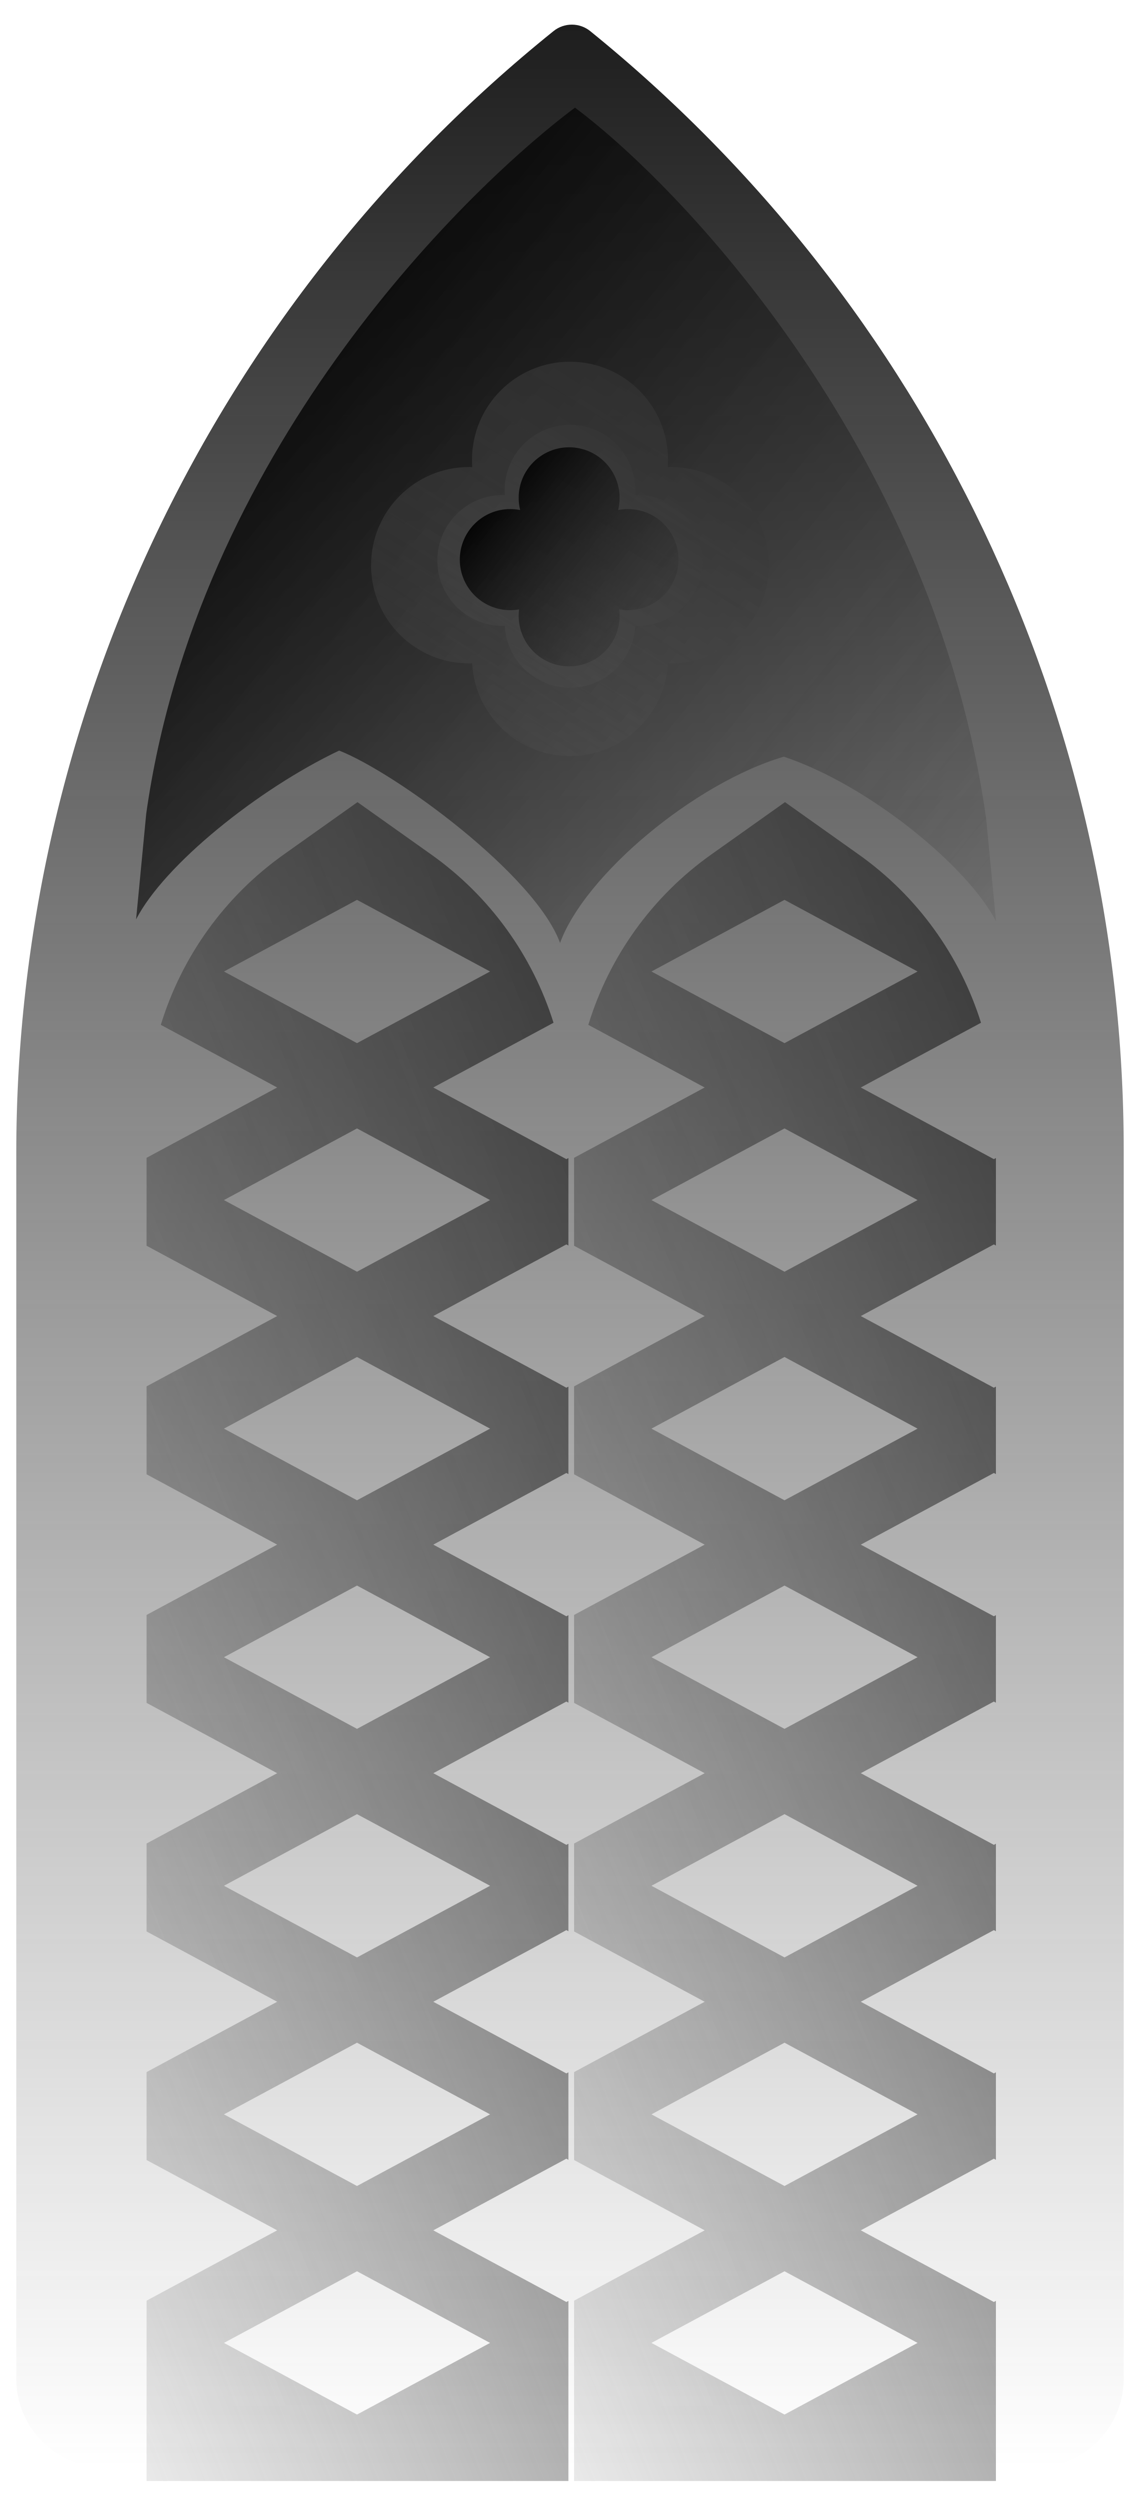 <svg width="280" height="614" viewBox="0 0 280 614" fill="none" xmlns="http://www.w3.org/2000/svg">
<g filter="url(#filter0_d_131_882)">
<path d="M4 279.161C4 172.078 52.522 70.762 135.953 3.636V3.636C138.59 1.514 142.349 1.521 144.979 3.651V3.651C227.856 70.796 276 171.762 276 278.426V580.141C276 592.213 266.213 602 254.141 602H25.768C13.746 602 4 592.254 4 580.232V279.161Z" fill="url(#paint0_linear_131_882)"/>
<path fill-rule="evenodd" clip-rule="evenodd" d="M141.222 22.432C112.583 43.913 48.296 108.05 35.917 195.821L33.424 221.797C40.346 208.338 63.425 189.797 83.296 180.335C97.26 185.83 131.449 210.863 137.557 227.585C143.665 210.863 170.571 188.328 192.515 181.834C213.461 188.827 237.724 208.824 244.647 222.283L242.203 196.996C229.825 109.225 169.86 43.913 141.222 22.432Z" fill="url(#paint1_linear_131_882)"/>
<path fill-rule="evenodd" clip-rule="evenodd" d="M156.048 116.409C156.048 116.804 156.034 117.196 156.006 117.584C156.178 117.579 156.351 117.576 156.525 117.576C165.388 117.576 172.574 124.773 172.574 133.652C172.574 142.53 165.388 149.727 156.525 149.727C156.357 149.727 156.19 149.725 156.024 149.72C155.561 158.182 148.563 164.901 139.999 164.901C131.435 164.901 124.438 158.182 123.975 149.72C123.808 149.725 123.641 149.727 123.474 149.727C114.61 149.727 107.425 142.53 107.425 133.652C107.425 124.773 114.61 117.576 123.474 117.576C123.647 117.576 123.82 117.579 123.992 117.584C123.964 117.196 123.95 116.804 123.95 116.409C123.95 107.531 131.136 100.333 139.999 100.333C148.863 100.333 156.048 107.531 156.048 116.409Z" fill="url(#paint2_linear_131_882)"/>
<path fill-rule="evenodd" clip-rule="evenodd" d="M164.074 108.948C164.074 109.541 164.052 110.129 164.01 110.711C164.269 110.703 164.528 110.699 164.788 110.699C178.084 110.699 188.862 121.495 188.862 134.812C188.862 148.13 178.084 158.926 164.788 158.926C164.537 158.926 164.287 158.922 164.037 158.914C163.343 171.608 152.847 181.686 140 181.686C127.154 181.686 116.658 171.608 115.963 158.914C115.714 158.922 115.463 158.926 115.211 158.926C101.916 158.926 91.138 148.13 91.138 134.812C91.138 121.495 101.916 110.699 115.211 110.699C115.472 110.699 115.731 110.703 115.99 110.711C115.948 110.129 115.927 109.541 115.927 108.948C115.927 95.631 126.705 84.835 140 84.835C153.296 84.835 164.074 95.631 164.074 108.948Z" fill="url(#paint3_linear_131_882)"/>
<path fill-rule="evenodd" clip-rule="evenodd" d="M152.182 118.266C152.182 119.299 152.056 120.303 151.819 121.263C152.604 121.107 153.417 121.025 154.249 121.025C161.094 121.025 166.643 126.583 166.643 133.439C166.643 140.296 161.094 145.854 154.249 145.854C153.51 145.854 152.787 145.79 152.084 145.666C152.149 146.179 152.182 146.703 152.182 147.234C152.182 154.09 146.633 159.649 139.788 159.649C132.943 159.649 127.394 154.09 127.394 147.234C127.394 146.703 127.427 146.179 127.491 145.666C126.789 145.79 126.066 145.854 125.328 145.854C118.483 145.854 112.934 140.296 112.934 133.439C112.934 126.583 118.483 121.025 125.328 121.025C126.159 121.025 126.972 121.107 127.757 121.263C127.52 120.303 127.394 119.299 127.394 118.266C127.394 111.409 132.943 105.851 139.788 105.851C146.633 105.851 152.182 111.409 152.182 118.266Z" fill="url(#paint4_linear_131_882)"/>
<path fill-rule="evenodd" clip-rule="evenodd" d="M146.752 124.751C146.752 125.358 146.678 125.947 146.538 126.511C147 126.419 147.477 126.371 147.965 126.371C151.984 126.371 155.241 129.634 155.241 133.659C155.241 137.684 151.984 140.947 147.965 140.947C147.532 140.947 147.107 140.909 146.694 140.836C146.732 141.137 146.752 141.445 146.752 141.756C146.752 145.782 143.494 149.044 139.476 149.044C135.458 149.044 132.2 145.782 132.2 141.756C132.2 141.445 132.22 141.138 132.258 140.836C131.845 140.909 131.421 140.947 130.988 140.947C126.969 140.947 123.712 137.684 123.712 133.659C123.712 129.634 126.969 126.371 130.988 126.371C131.476 126.371 131.953 126.419 132.414 126.511C132.274 125.947 132.2 125.358 132.2 124.751C132.2 120.726 135.458 117.463 139.476 117.463C143.494 117.463 146.752 120.726 146.752 124.751Z" fill="transparent"/>
<path fill-rule="evenodd" clip-rule="evenodd" d="M241.182 247.059L211.422 263.081L244.103 280.676L244.517 280.453C244.506 272.304 244.5 266.892 244.5 265C244.5 259.517 243.322 253.347 241.182 247.059ZM244.546 301.86L244.103 301.622L211.422 319.216L244.103 336.811L244.596 336.545C244.577 323.691 244.56 311.96 244.546 301.86ZM244.627 358.039L244.103 357.757L211.422 375.351L244.103 392.946L244.679 392.636C244.661 380.735 244.644 369.117 244.627 358.039ZM244.712 414.22L244.103 413.892L211.422 431.486L244.103 449.081L244.764 448.725C244.747 437.252 244.729 425.678 244.712 414.22ZM244.798 470.401L244.103 470.027L211.422 487.622L244.103 505.216L244.851 504.814C244.834 493.771 244.816 482.217 244.798 470.401ZM244.884 526.583L244.103 526.162L211.422 543.757L244.103 561.351L244.938 560.902C244.922 550.813 244.904 539.217 244.884 526.583ZM160.004 234.595L192.685 217L225.366 234.595L192.685 252.189L160.004 234.595ZM160.004 290.73L192.685 273.135L225.366 290.73L192.685 308.324L160.004 290.73ZM140.396 245.486L107.715 263.081L140.396 280.676L173.076 263.081L140.396 245.486ZM107.715 319.216L140.396 301.622L173.076 319.216L140.396 336.811L107.715 319.216ZM140.396 357.757L107.715 375.351L140.396 392.946L173.076 375.351L140.396 357.757ZM107.715 431.486L140.396 413.892L173.076 431.486L140.396 449.081L107.715 431.486ZM140.396 470.027L107.715 487.622L140.396 505.216L173.076 487.622L140.396 470.027ZM107.715 543.757L140.396 526.162L173.076 543.757L140.396 561.351L107.715 543.757ZM192.685 329.27L160.004 346.865L192.685 364.459L225.366 346.865L192.685 329.27ZM160.004 403L192.685 385.405L225.366 403L192.685 420.595L160.004 403ZM192.685 441.541L160.004 459.135L192.685 476.73L225.366 459.135L192.685 441.541ZM160.004 515.27L192.685 497.676L225.366 515.27L192.685 532.865L160.004 515.27ZM192.685 553.811L160.004 571.405L192.685 589L225.366 571.405L192.685 553.811Z" fill="transparent"/>
<path fill-rule="evenodd" clip-rule="evenodd" d="M36.486 280.242C36.495 272.768 36.501 267.797 36.501 266C36.501 260.433 37.715 254.157 39.919 247.768L68.362 263.081L36.486 280.242ZM36.407 336.42C36.426 323.658 36.443 312.029 36.456 302.039L68.362 319.216L36.407 336.42ZM36.323 392.6C36.341 380.736 36.359 369.16 36.375 358.13L68.362 375.351L36.323 392.6ZM36.238 448.781C36.256 437.284 36.273 425.691 36.291 414.22L68.362 431.486L36.238 448.781ZM36.152 504.963C36.169 493.837 36.187 482.201 36.205 470.309L68.362 487.622L36.152 504.963ZM36.065 561.145C36.08 550.918 36.099 539.176 36.118 526.398L68.362 543.757L36.065 561.145ZM55.29 234.595L87.97 217L120.651 234.595L87.97 252.189L55.29 234.595ZM55.29 290.73L87.97 273.135L120.651 290.73L87.97 308.324L55.29 290.73ZM87.97 329.27L55.29 346.865L87.97 364.459L120.651 346.865L87.97 329.27ZM55.29 403L87.97 385.405L120.651 403L87.97 420.595L55.29 403ZM87.97 441.541L55.29 459.135L87.97 476.73L120.651 459.135L87.97 441.541ZM55.29 515.27L87.97 497.676L120.651 515.27L87.97 532.865L55.29 515.27ZM87.97 553.811L55.29 571.405L87.97 589L120.651 571.405L87.97 553.811Z" fill="transparent"/>
<path fill-rule="evenodd" clip-rule="evenodd" d="M144.498 247.695L173.076 263.081L141 280.35V301.947L173.076 319.216L141 336.485V358.082L173.076 375.351L141 392.621V414.217L173.076 431.486L141 448.756V470.352L173.076 487.622L141 504.891V526.488L173.076 543.757L141 561.026V605.314H244.609V561.079L244.103 561.351L211.422 543.757L244.103 526.162L244.609 526.435V504.944L244.103 505.216L211.422 487.622L244.103 470.027L244.609 470.299V448.809L244.103 449.081L211.422 431.486L244.103 413.892L244.609 414.164V392.674L244.103 392.946L211.422 375.351L244.103 357.757L244.609 358.029V336.538L244.103 336.811L211.422 319.216L244.103 301.622L244.609 301.894V280.403L244.103 280.676L211.422 263.081L240.952 247.183C235.789 230.707 225.359 216.118 210.928 205.871L192.804 193L174.68 205.871C160.1 216.225 149.604 231.01 144.498 247.695ZM160.004 234.595L192.685 217L225.366 234.595L192.685 252.189L160.004 234.595ZM160.004 290.73L192.685 273.135L225.366 290.73L192.685 308.324L160.004 290.73ZM192.685 329.27L160.004 346.865L192.685 364.459L225.366 346.865L192.685 329.27ZM160.004 403L192.685 385.405L225.366 403L192.685 420.595L160.004 403ZM192.685 441.541L160.004 459.135L192.685 476.73L225.366 459.135L192.685 441.541ZM160.004 515.27L192.685 497.676L225.366 515.27L192.685 532.865L160.004 515.27ZM192.685 553.811L160.004 571.405L192.685 589L225.366 571.405L192.685 553.811Z" fill="url(#paint5_linear_131_882)"/>
<path fill-rule="evenodd" clip-rule="evenodd" d="M39.498 247.695L68.076 263.081L36 280.35V301.947L68.076 319.216L36 336.485V358.082L68.076 375.351L36 392.621V414.217L68.076 431.486L36 448.756V470.352L68.076 487.622L36 504.891V526.488L68.076 543.757L36 561.026V605.314H139.609V561.079L139.103 561.351L106.422 543.757L139.103 526.162L139.609 526.435V504.944L139.103 505.216L106.422 487.622L139.103 470.027L139.609 470.299V448.809L139.103 449.081L106.422 431.486L139.103 413.892L139.609 414.164V392.674L139.103 392.946L106.422 375.351L139.103 357.757L139.609 358.029V336.538L139.103 336.811L106.422 319.216L139.103 301.622L139.609 301.894V280.403L139.103 280.676L106.422 263.081L135.952 247.183C130.789 230.707 120.359 216.118 105.928 205.871L87.804 193L69.68 205.871C55.1 216.225 44.604 231.01 39.498 247.695ZM55.004 234.595L87.685 217L120.366 234.595L87.685 252.189L55.004 234.595ZM55.004 290.73L87.685 273.135L120.366 290.73L87.685 308.324L55.004 290.73ZM87.685 329.27L55.004 346.865L87.685 364.459L120.366 346.865L87.685 329.27ZM55.004 403L87.685 385.405L120.366 403L87.685 420.595L55.004 403ZM87.685 441.541L55.004 459.135L87.685 476.73L120.366 459.135L87.685 441.541ZM55.004 515.27L87.685 497.676L120.366 515.27L87.685 532.865L55.004 515.27ZM87.685 553.811L55.004 571.405L87.685 589L120.366 571.405L87.685 553.811Z" fill="url(#paint6_linear_131_882)"/>
</g>
<defs>
<filter id="filter0_d_131_882" x="0" y="0" width="280" height="613.314" filterUnits="userSpaceOnUse" color-interpolation-filters="sRGB">
<feFlood flood-opacity="0" result="BackgroundImageFix"/>
<feColorMatrix in="SourceAlpha" type="matrix" values="0 0 0 0 0 0 0 0 0 0 0 0 0 0 0 0 0 0 127 0" result="hardAlpha"/>
<feOffset dy="4"/>
<feGaussianBlur stdDeviation="2"/>
<feComposite in2="hardAlpha" operator="out"/>
<feColorMatrix type="matrix" values="0 0 0 0 0 0 0 0 0 0 0 0 0 0 0 0 0 0 0.25 0"/>
<feBlend mode="normal" in2="BackgroundImageFix" result="effect1_dropShadow_131_882"/>
<feBlend mode="normal" in="SourceGraphic" in2="effect1_dropShadow_131_882" result="shape"/>
</filter>
<linearGradient id="paint0_linear_131_882" x1="140" y1="0" x2="140" y2="602" gradientUnits="userSpaceOnUse">
<stop stop-color="#1D1D1D"/>
<stop offset="1" stop-color="#3C3C3C" stop-opacity="0"/>
</linearGradient>
<linearGradient id="paint1_linear_131_882" x1="147.711" y1="-50.962" x2="373.192" y2="133.158" gradientUnits="userSpaceOnUse">
<stop/>
<stop offset="1" stop-color="#454545" stop-opacity="0"/>
</linearGradient>
<linearGradient id="paint2_linear_131_882" x1="167.105" y1="77.106" x2="101.954" y2="181.174" gradientUnits="userSpaceOnUse">
<stop stop-color="#222222"/>
<stop offset="1" stop-color="#646464" stop-opacity="0"/>
</linearGradient>
<linearGradient id="paint3_linear_131_882" x1="180.658" y1="49.993" x2="82.933" y2="206.096" gradientUnits="userSpaceOnUse">
<stop stop-color="#222222"/>
<stop offset="1" stop-color="#646464" stop-opacity="0"/>
</linearGradient>
<linearGradient id="paint4_linear_131_882" x1="141.994" y1="86.605" x2="200.733" y2="133.114" gradientUnits="userSpaceOnUse">
<stop/>
<stop offset="1" stop-color="#454545" stop-opacity="0"/>
</linearGradient>
<linearGradient id="paint5_linear_131_882" x1="235.911" y1="44.673" x2="-81.79" y2="171.057" gradientUnits="userSpaceOnUse">
<stop stop-color="#222222"/>
<stop offset="1" stop-color="#646464" stop-opacity="0"/>
</linearGradient>
<linearGradient id="paint6_linear_131_882" x1="130.911" y1="44.673" x2="-186.79" y2="171.057" gradientUnits="userSpaceOnUse">
<stop stop-color="#222222"/>
<stop offset="1" stop-color="#646464" stop-opacity="0"/>
</linearGradient>
</defs>
</svg>
